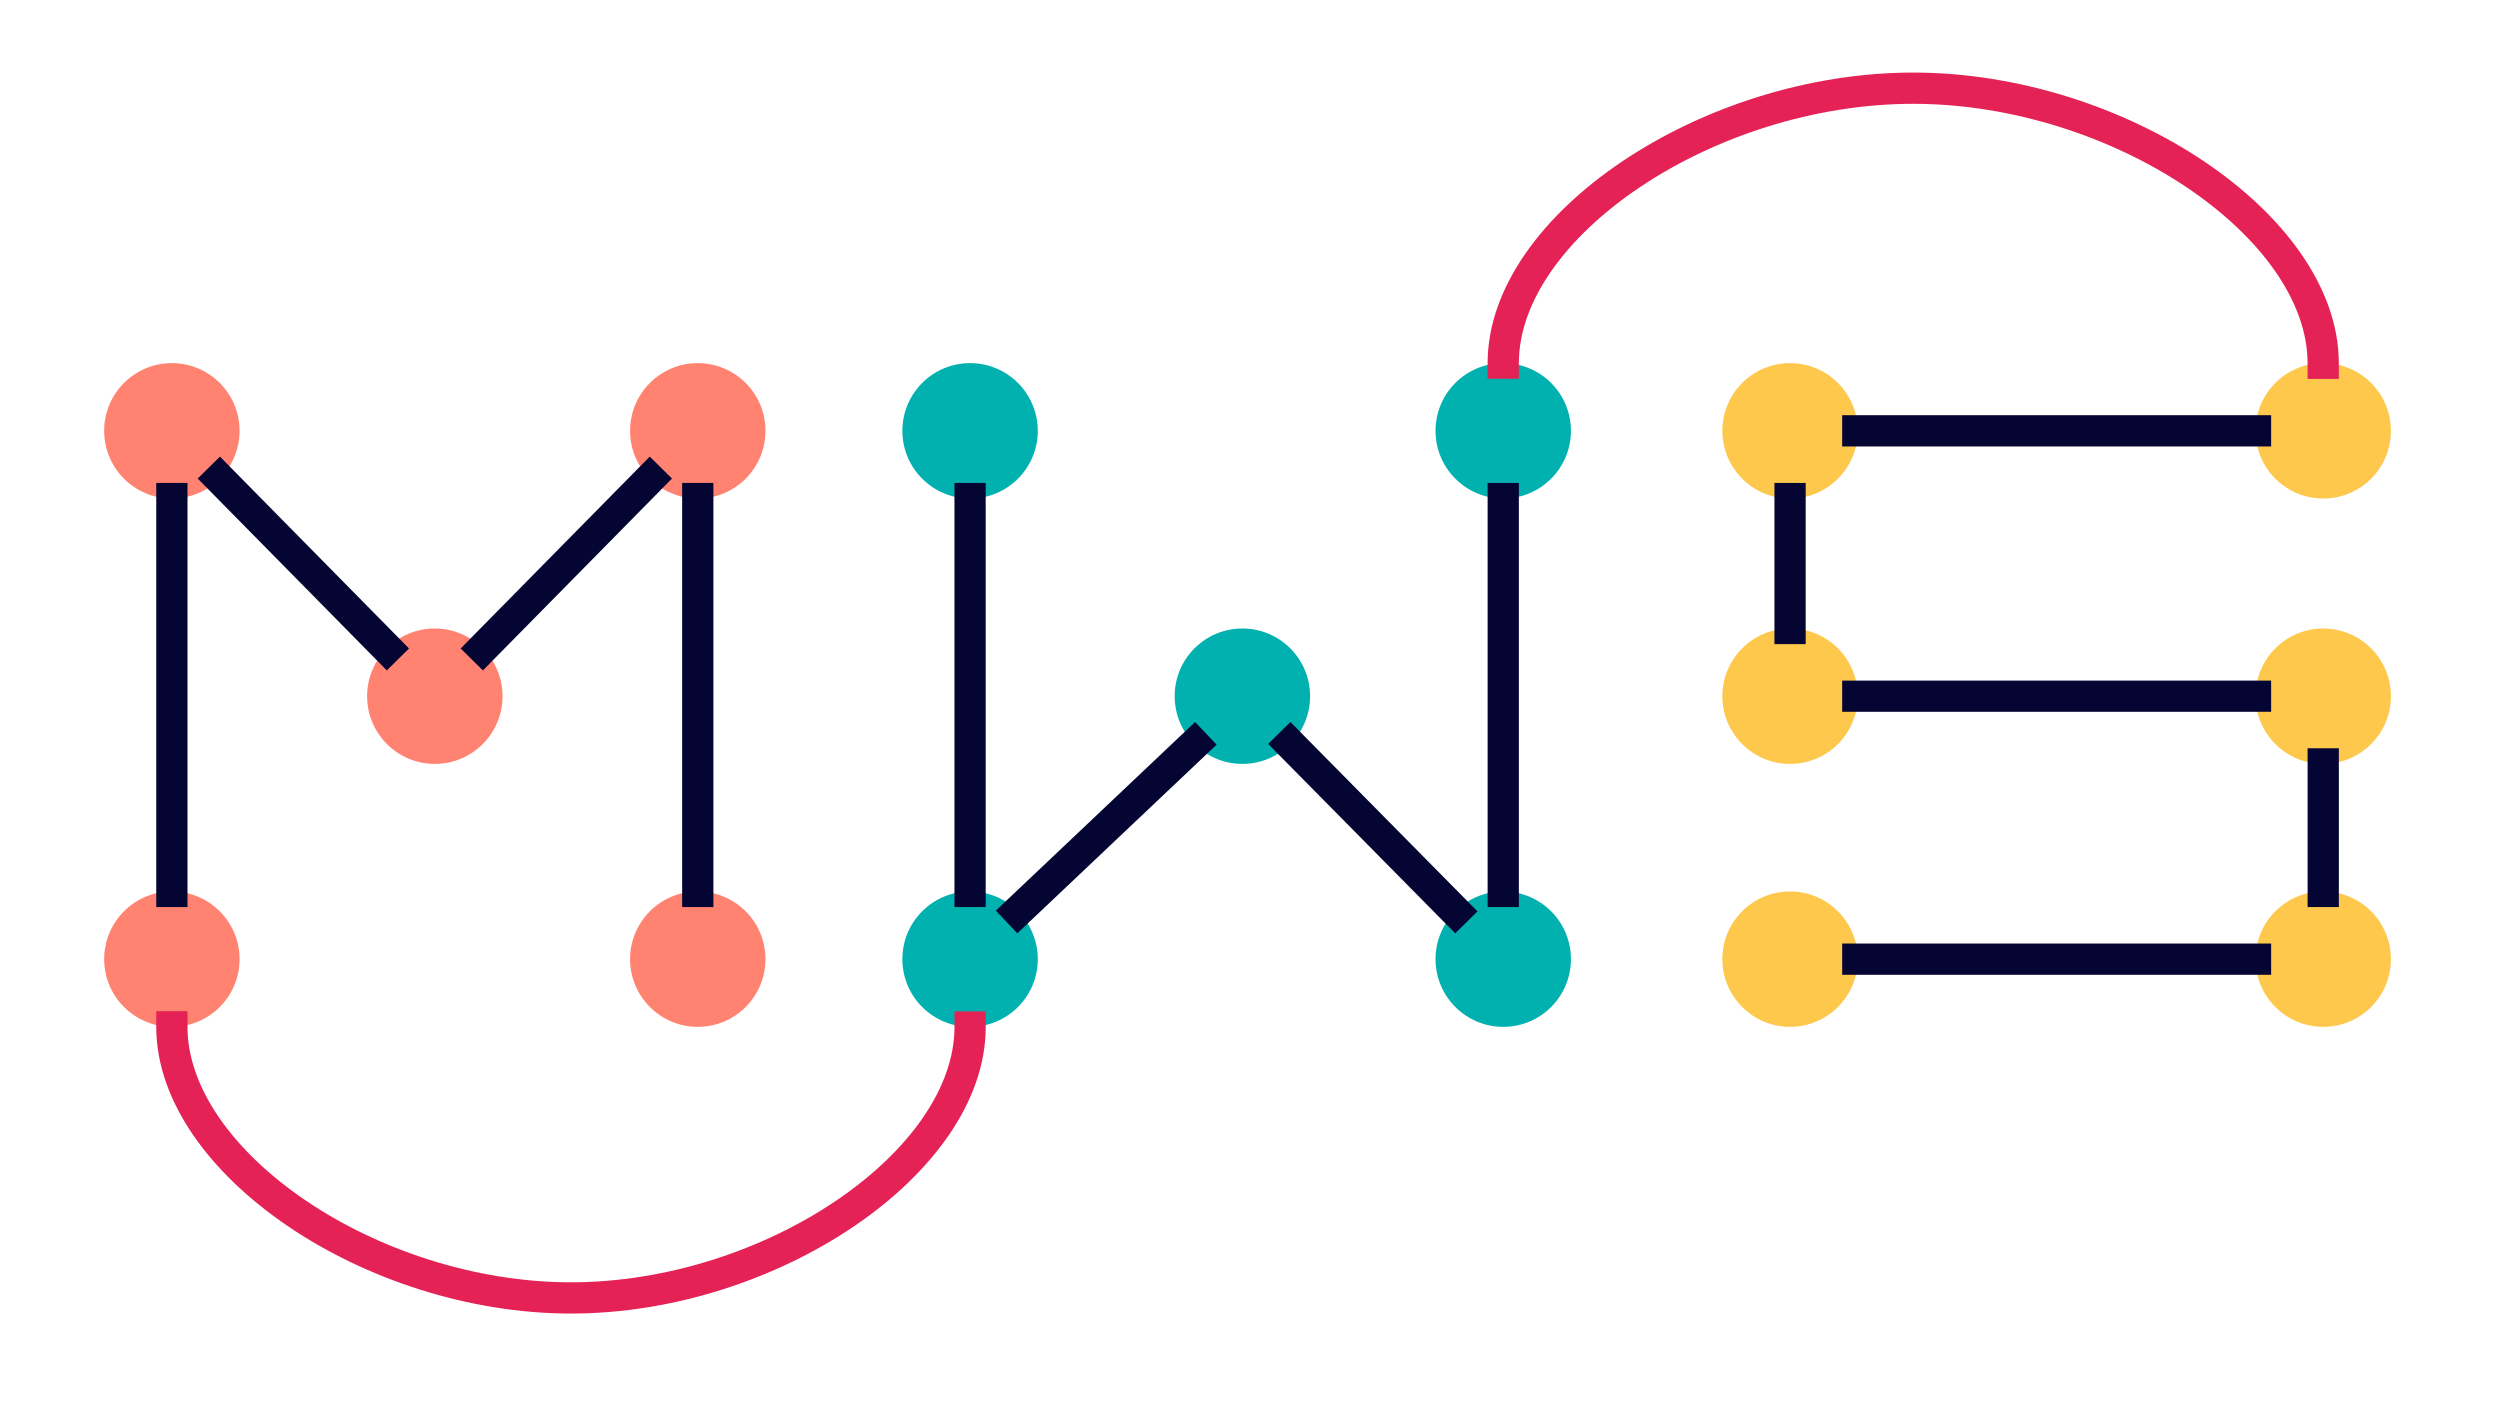 <svg version="1.1" viewBox="0.0 0.0 960.0 540.0" fill="none" stroke="none" stroke-linecap="square" stroke-miterlimit="10" xmlns:xlink="http://www.w3.org/1999/xlink" xmlns="http://www.w3.org/2000/svg"><rect x="0.0" y="0.0" width="960.0" height="540.0" fill="#333333" stroke="none"/><clipPath id="g1231c4c3078_0_392.0"><path d="m0 0l960.0 0l0 540.0l-960.0 0l0 -540.0z" clip-rule="nonzero"/></clipPath><g clip-path="url(#g1231c4c3078_0_392.0)"><path fill="#ffffff" d="m0 0l960.0 0l0 540.0l-960.0 0z" fill-rule="evenodd"/><path fill="#ff8370" d="m40.0 165.437l0 0c0 -14.359 11.641 -26.0 26.0 -26.0l0 0c6.896 0 13.509 2.739 18.385 7.615c4.876 4.876 7.615 11.489 7.615 18.385l0 0c0 14.359 -11.641 26.0 -26.0 26.0l0 0c-14.359 0 -26.0 -11.641 -26.0 -26.0z" fill-rule="evenodd"/><path fill="#ff8370" d="m40.0 368.312l0 0c0 -14.359 11.641 -26.0 26.0 -26.0l0 0c6.896 0 13.509 2.739 18.385 7.615c4.876 4.876 7.615 11.489 7.615 18.385l0 0c0 14.359 -11.641 26.0 -26.0 26.0l0 0c-14.359 0 -26.0 -11.641 -26.0 -26.0z" fill-rule="evenodd"/><path fill="#ff8370" d="m140.973 267.339l0 0c0 -14.359 11.641 -26 26.0 -26l0 0c6.896 0 13.509 2.739 18.385 7.615c4.876 4.876 7.615 11.489 7.615 18.385l0 0c0 14.359 -11.641 26.0 -26.0 26.0l0 0c-14.359 0 -26.0 -11.641 -26.0 -26.0z" fill-rule="evenodd"/><path fill="#ff8370" d="m241.945 165.437l0 0c0 -14.359 11.641 -26.0 26 -26.0l0 0c6.896 0 13.509 2.739 18.385 7.615c4.876 4.876 7.615 11.489 7.615 18.385l0 0c0 14.359 -11.641 26.0 -26.0 26.0l0 0c-14.359 0 -26 -11.641 -26 -26.0z" fill-rule="evenodd"/><path fill="#ff8370" d="m241.945 368.312l0 0c0 -14.359 11.641 -26.0 26 -26.0l0 0c6.896 0 13.509 2.739 18.385 7.615c4.876 4.876 7.615 11.489 7.615 18.385l0 0c0 14.359 -11.641 26.0 -26.0 26.0l0 0c-14.359 0 -26 -11.641 -26 -26.0z" fill-rule="evenodd"/><path fill="#00b1b0" d="m346.511 368.312l0 0c0 -14.359 11.641 -26.0 26.0 -26.0l0 0c6.896 0 13.509 2.739 18.385 7.615c4.876 4.876 7.615 11.489 7.615 18.385l0 0c0 14.359 -11.641 26.0 -26.0 26.0l0 0c-14.359 0 -26.0 -11.641 -26.0 -26.0z" fill-rule="evenodd"/><path fill="#00b1b0" d="m451.076 267.339l0 0c0 -14.359 11.641 -26 26.0 -26l0 0c6.896 0 13.509 2.739 18.385 7.615c4.876 4.876 7.615 11.489 7.615 18.385l0 0c0 14.359 -11.641 26.0 -26.0 26.0l0 0c-14.359 0 -26.0 -11.641 -26.0 -26.0z" fill-rule="evenodd"/><path fill="#00b1b0" d="m551.243 368.312l0 0c0 -14.359 11.641 -26.0 26.0 -26.0l0 0c6.896 0 13.509 2.739 18.385 7.615c4.876 4.876 7.615 11.489 7.615 18.385l0 0c0 14.359 -11.641 26.0 -26.0 26.0l0 0c-14.359 0 -26.0 -11.641 -26.0 -26.0z" fill-rule="evenodd"/><path fill="#00b1b0" d="m346.511 165.437l0 0c0 -14.359 11.641 -26.0 26.0 -26.0l0 0c6.896 0 13.509 2.739 18.385 7.615c4.876 4.876 7.615 11.489 7.615 18.385l0 0c0 14.359 -11.641 26.0 -26.0 26.0l0 0c-14.359 0 -26.0 -11.641 -26.0 -26.0z" fill-rule="evenodd"/><path fill="#00b1b0" d="m551.243 165.437l0 0c0 -14.359 11.641 -26.0 26.0 -26.0l0 0c6.896 0 13.509 2.739 18.385 7.615c4.876 4.876 7.615 11.489 7.615 18.385l0 0c0 14.359 -11.641 26.0 -26.0 26.0l0 0c-14.359 0 -26.0 -11.641 -26.0 -26.0z" fill-rule="evenodd"/><path fill="#fec84d" d="m661.384 165.437l0 0c0 -14.359 11.641 -26.0 26.0 -26.0l0 0c6.896 0 13.509 2.739 18.385 7.615c4.876 4.876 7.615 11.489 7.615 18.385l0 0c0 14.359 -11.641 26.0 -26.0 26.0l0 0c-14.359 0 -26.0 -11.641 -26.0 -26.0z" fill-rule="evenodd"/><path fill="#fec84d" d="m866.117 165.437l0 0c0 -14.359 11.641 -26.0 26.0 -26.0l0 0c6.896 0 13.509 2.739 18.385 7.615c4.876 4.876 7.615 11.489 7.615 18.385l0 0c0 14.359 -11.641 26.0 -26.0 26.0l0 0c-14.359 0 -26.0 -11.641 -26.0 -26.0z" fill-rule="evenodd"/><path fill="#fec84d" d="m866.117 267.339l0 0c0 -14.359 11.641 -26 26.0 -26l0 0c6.896 0 13.509 2.739 18.385 7.615c4.876 4.876 7.615 11.489 7.615 18.385l0 0c0 14.359 -11.641 26.0 -26.0 26.0l0 0c-14.359 0 -26.0 -11.641 -26.0 -26.0z" fill-rule="evenodd"/><path fill="#fec84d" d="m866.117 368.312l0 0c0 -14.359 11.641 -26.0 26.0 -26.0l0 0c6.896 0 13.509 2.739 18.385 7.615c4.876 4.876 7.615 11.489 7.615 18.385l0 0c0 14.359 -11.641 26.0 -26.0 26.0l0 0c-14.359 0 -26.0 -11.641 -26.0 -26.0z" fill-rule="evenodd"/><path fill="#fec84d" d="m661.384 368.312l0 0c0 -14.359 11.641 -26.0 26.0 -26.0l0 0c6.896 0 13.509 2.739 18.385 7.615c4.876 4.876 7.615 11.489 7.615 18.385l0 0c0 14.359 -11.641 26.0 -26.0 26.0l0 0c-14.359 0 -26.0 -11.641 -26.0 -26.0z" fill-rule="evenodd"/><path fill="#fec84d" d="m661.384 267.339l0 0c0 -14.359 11.641 -26 26.0 -26l0 0c6.896 0 13.509 2.739 18.385 7.615c4.876 4.876 7.615 11.489 7.615 18.385l0 0c0 14.359 -11.641 26.0 -26.0 26.0l0 0c-14.359 0 -26.0 -11.641 -26.0 -26.0z" fill-rule="evenodd"/><path fill="#000000" fill-opacity="0.0" d="m66.0 342.312l0 -150.866" fill-rule="evenodd"/><path stroke="#050533" stroke-width="12.0" stroke-linejoin="round" stroke-linecap="butt" d="m66.0 342.312l0 -150.866" fill-rule="evenodd"/><path fill="#000000" fill-opacity="0.0" d="m148.588 248.954l-64.189 -65.134" fill-rule="evenodd"/><path stroke="#050533" stroke-width="12.0" stroke-linejoin="round" stroke-linecap="butt" d="m148.588 248.954l-64.189 -65.134" fill-rule="evenodd"/><path fill="#000000" fill-opacity="0.0" d="m249.56 183.822l-64.189 65.134" fill-rule="evenodd"/><path stroke="#050533" stroke-width="12.0" stroke-linejoin="round" stroke-linecap="butt" d="m249.56 183.822l-64.189 65.134" fill-rule="evenodd"/><path fill="#000000" fill-opacity="0.0" d="m267.945 191.437l0 150.866" fill-rule="evenodd"/><path stroke="#050533" stroke-width="12.0" stroke-linejoin="round" stroke-linecap="butt" d="m267.945 191.437l0 150.866" fill-rule="evenodd"/><path fill="#000000" fill-opacity="0.0" d="m372.511 191.437l0 150.866" fill-rule="evenodd"/><path stroke="#050533" stroke-width="12.0" stroke-linejoin="round" stroke-linecap="butt" d="m372.511 191.437l0 150.866" fill-rule="evenodd"/><path fill="#000000" fill-opacity="0.0" d="m577.243 191.437l0 150.866" fill-rule="evenodd"/><path stroke="#050533" stroke-width="12.0" stroke-linejoin="round" stroke-linecap="butt" d="m577.243 191.437l0 150.866" fill-rule="evenodd"/><path fill="#000000" fill-opacity="0.0" d="m495.461 285.724l63.402 64.189" fill-rule="evenodd"/><path stroke="#050533" stroke-width="12.0" stroke-linejoin="round" stroke-linecap="butt" d="m495.461 285.724l63.402 64.189" fill-rule="evenodd"/><path fill="#000000" fill-opacity="0.0" d="m458.691 285.724l-67.811 64.189" fill-rule="evenodd"/><path stroke="#050533" stroke-width="12.0" stroke-linejoin="round" stroke-linecap="butt" d="m458.691 285.724l-67.811 64.189" fill-rule="evenodd"/><path fill="#000000" fill-opacity="0.0" d="m866.117 165.437l-152.724 0" fill-rule="evenodd"/><path stroke="#050533" stroke-width="12.0" stroke-linejoin="round" stroke-linecap="butt" d="m866.117 165.437l-152.724 0" fill-rule="evenodd"/><path fill="#000000" fill-opacity="0.0" d="m687.384 241.339l0 -49.89" fill-rule="evenodd"/><path stroke="#050533" stroke-width="12.0" stroke-linejoin="round" stroke-linecap="butt" d="m687.384 241.339l0 -49.89" fill-rule="evenodd"/><path fill="#000000" fill-opacity="0.0" d="m866.117 267.339l-152.724 0" fill-rule="evenodd"/><path stroke="#050533" stroke-width="12.0" stroke-linejoin="round" stroke-linecap="butt" d="m866.117 267.339l-152.724 0" fill-rule="evenodd"/><path fill="#000000" fill-opacity="0.0" d="m892.117 342.312l0 -48.976" fill-rule="evenodd"/><path stroke="#050533" stroke-width="12.0" stroke-linejoin="round" stroke-linecap="butt" d="m892.117 342.312l0 -48.976" fill-rule="evenodd"/><path fill="#000000" fill-opacity="0.0" d="m866.117 368.312l-152.724 0" fill-rule="evenodd"/><path stroke="#050533" stroke-width="12.0" stroke-linejoin="round" stroke-linecap="butt" d="m866.117 368.312l-152.724 0" fill-rule="evenodd"/><path fill="#000000" fill-opacity="0.0" d="m577.243 139.437c0 -52.786 78.717 -105.579 157.433 -105.571c78.716 0.008 157.433 52.817 157.433 105.634" fill-rule="evenodd"/><path stroke="#e42256" stroke-width="12.0" stroke-linejoin="round" stroke-linecap="butt" d="m577.243 139.437c0 -52.786 78.717 -105.579 157.433 -105.571c78.716 0.008 157.433 52.817 157.433 105.634" fill-rule="evenodd"/><path fill="#000000" fill-opacity="0.0" d="m66.0 394.312c0 52.046 76.63 104.084 153.26 104.092c76.63 0.008 153.26 -52.015 153.26 -104.029" fill-rule="evenodd"/><path stroke="#e42256" stroke-width="12.0" stroke-linejoin="round" stroke-linecap="butt" d="m66.0 394.312c0 52.046 76.63 104.084 153.26 104.092c76.63 0.008 153.26 -52.015 153.26 -104.029" fill-rule="evenodd"/></g></svg>